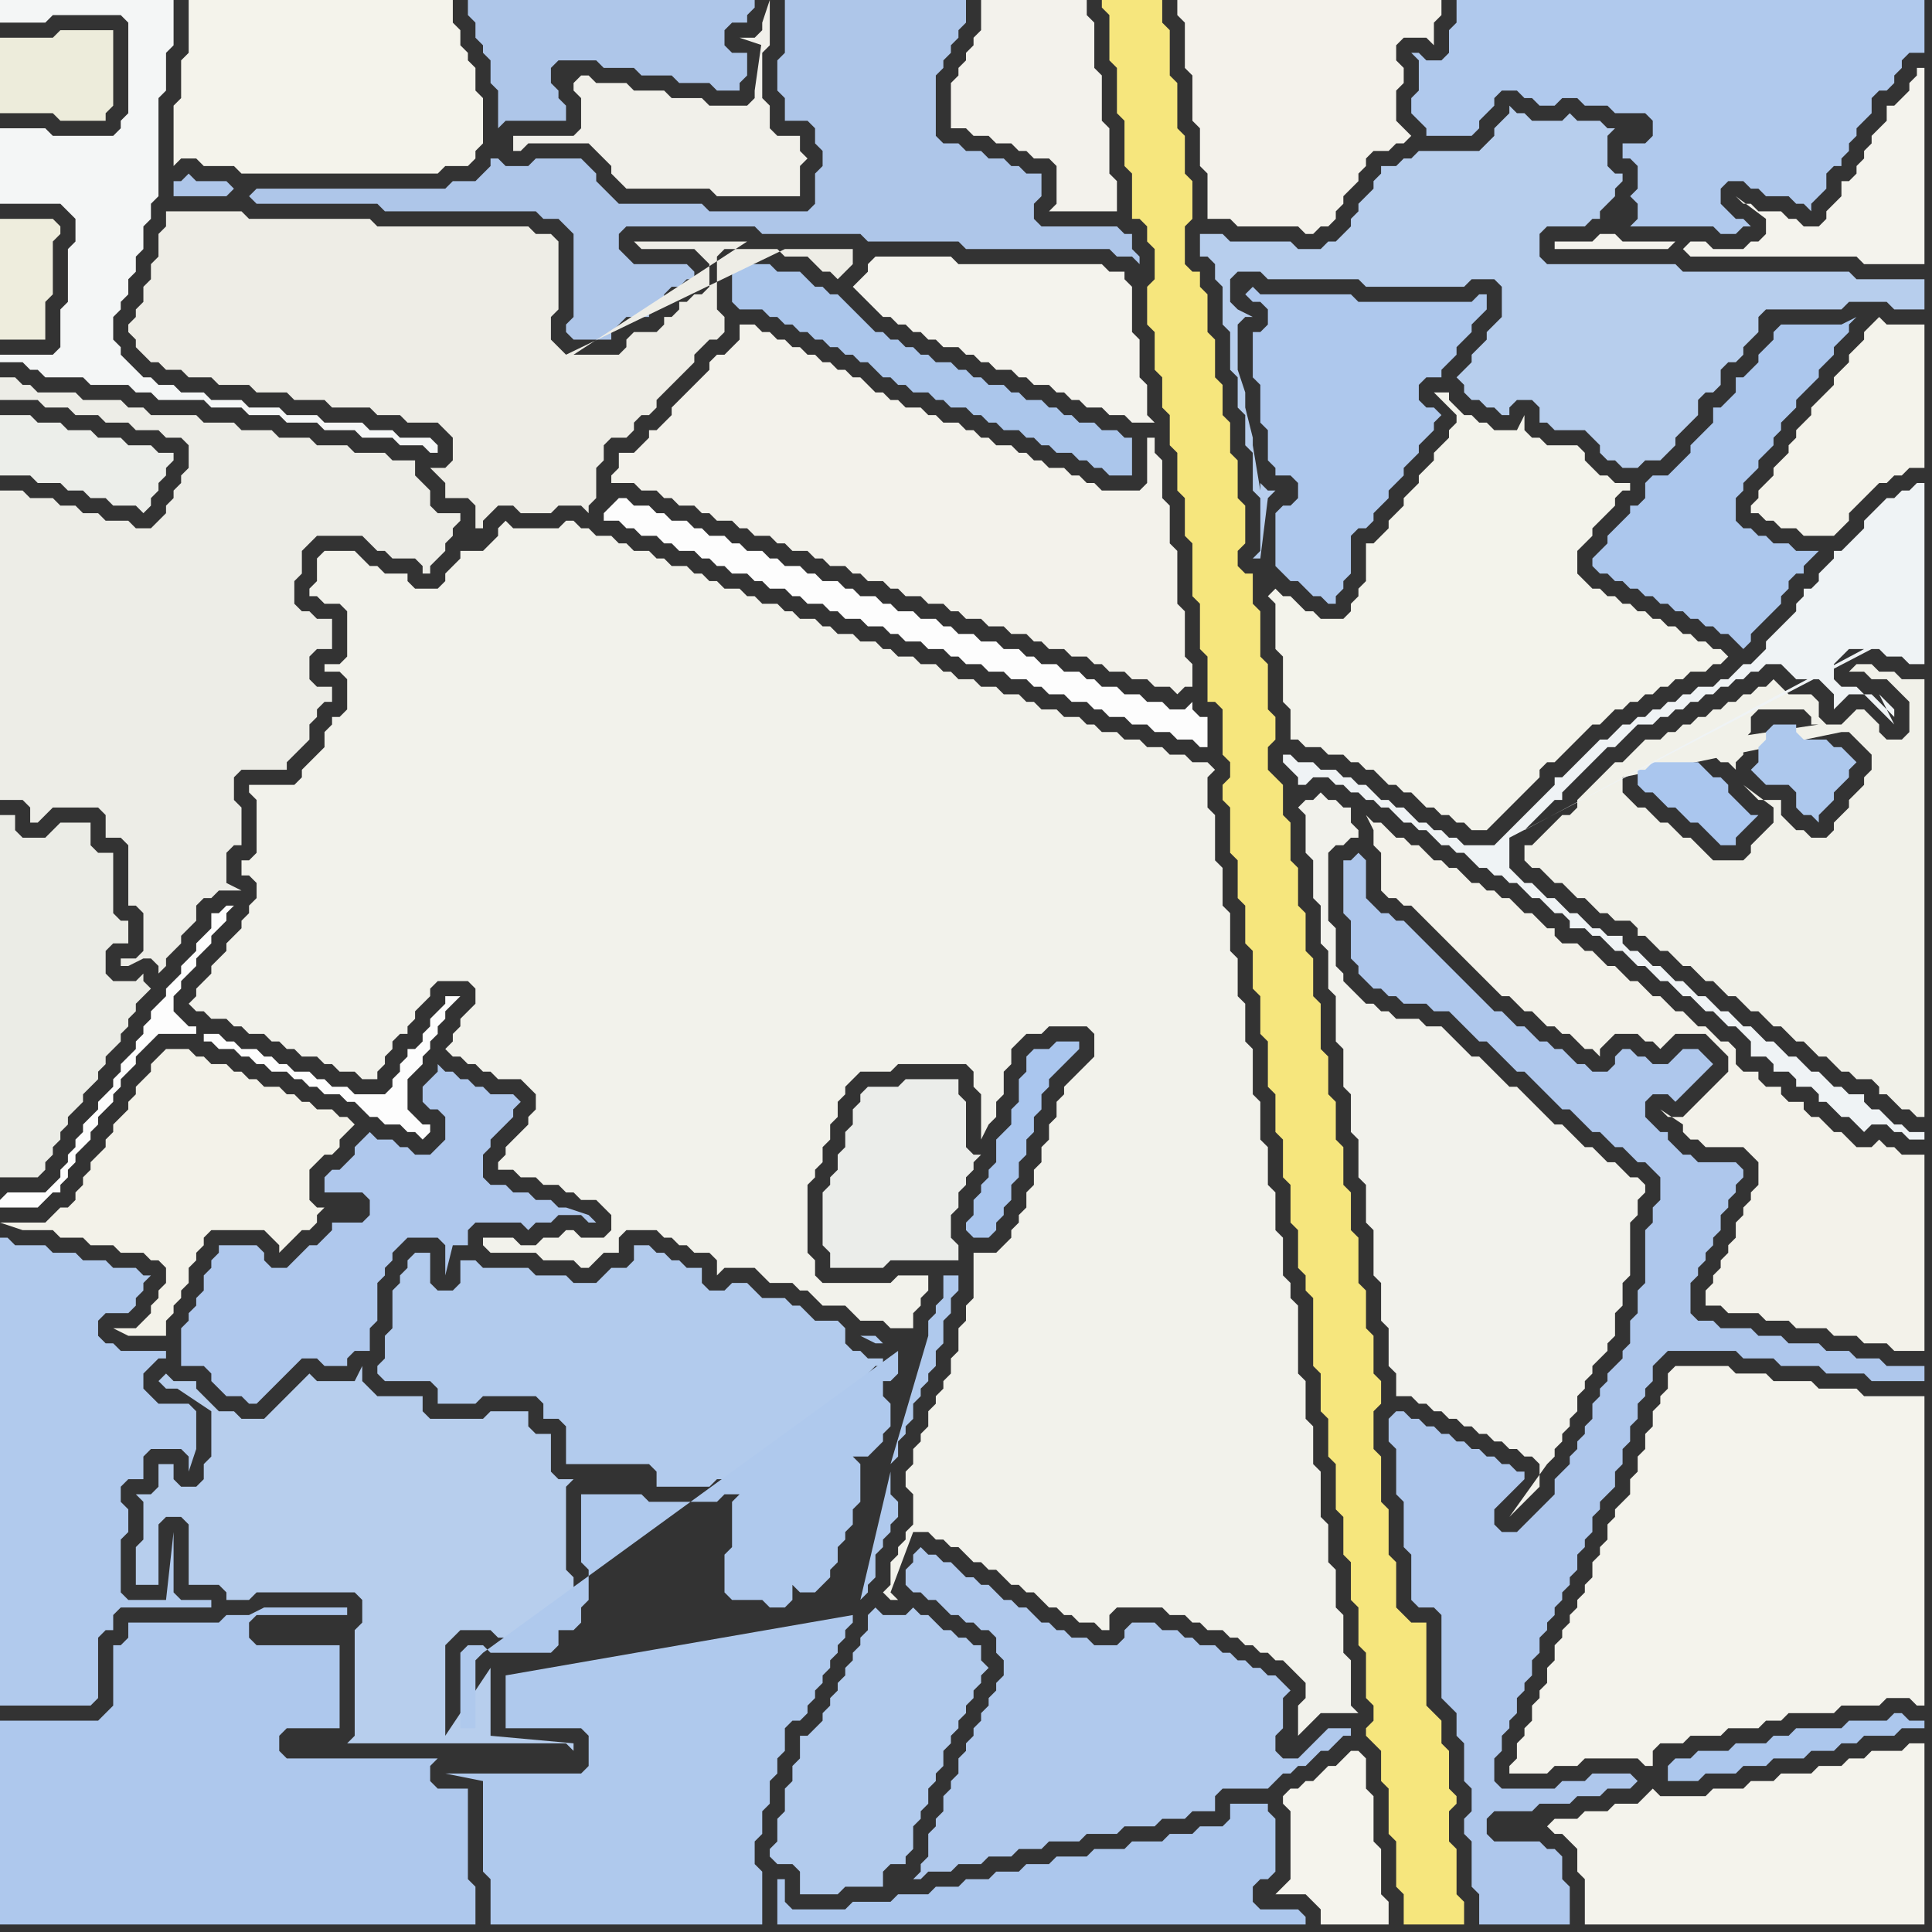 <svg width="256" height="256" xmlns="http://www.w3.org/2000/svg"><rect width="100%" height="100%" fill="#333333" stroke="none"/><script> 
var tempColor;
function hoverPath(evt){
obj = evt.target;
tempColor = obj.getAttribute("fill");
obj.setAttribute("fill","red");
//alert(tempColor);
//obj.setAttribute("stroke","red");}
function recoverPath(evt){
obj = evt.target;
obj.setAttribute("fill", tempColor);
//obj.setAttribute("stroke", tempColor);
}</script><path onmouseover="hoverPath(evt)" onmouseout="recoverPath(evt)" fill="rgb(237,237,231)" d="M  0,96l 0,10 3,0 1,1 0,2 1,0 1,-1 1,-1 6,0 1,1 0,3 2,0 1,1 0,8 1,0 1,1 0,5 -1,1 -2,0 0,1 1,0 2,-1 1,0 1,1 0,1 1,-1 0,-1 1,-1 1,-1 0,-1 1,-1 1,-1 0,-2 1,-1 1,0 1,-1 3,0 -2,-1 0,-4 1,-1 1,0 0,-5 -1,-1 0,-3 1,-1 6,0 0,-1 1,-1 1,-1 1,-1 0,-2 1,-1 0,-1 1,-1 1,0 0,-2 -2,0 -1,-1 0,-3 1,-1 2,0 0,-4 -2,0 -1,-1 -1,0 -1,-1 0,-3 1,-1 0,-3 1,-1 1,-1 6,0 1,1 1,1 1,0 1,1 3,0 1,1 0,1 1,0 0,-1 1,-1 1,-1 0,-1 1,-1 0,-1 1,-1 0,-1 -3,0 -1,-1 0,-2 -1,-1 -1,-1 0,-2 -3,0 -1,-1 -4,0 -1,-1 -4,0 -1,-1 -4,0 -1,-1 -4,0 -1,-1 -4,0 -1,-1 -6,0 -1,-1 -2,0 -1,-1 -5,0 -1,-1 -5,0 -1,-1 -1,0 -1,-1 -2,0 0,3 5,0 1,1 3,0 1,1 3,0 1,1 3,0 1,1 3,0 1,1 2,0 1,1 0,3 -1,1 0,1 -1,1 0,1 -1,1 0,1 -1,1 -1,1 -2,0 -1,-1 -3,0 -1,-1 -2,0 -1,-1 -2,0 -1,-1 -3,0 -1,-1 -3,0Z"/>
<path onmouseover="hoverPath(evt)" onmouseout="recoverPath(evt)" fill="rgb(243,242,235)" d="M  84,60l -2,0 0,2 -1,1 0,1 3,0 1,1 2,0 1,1 1,0 1,1 2,0 1,1 1,0 1,1 2,0 1,1 1,0 1,1 2,0 1,1 1,0 1,1 2,0 1,1 1,0 1,1 2,0 1,1 1,0 1,1 2,0 1,1 1,0 1,1 2,0 1,1 2,0 1,1 1,0 1,1 2,0 1,1 2,0 1,1 2,0 1,1 1,0 1,1 2,0 1,1 2,0 1,1 1,0 1,1 2,0 1,1 2,0 1,1 2,0 1,1 1,-1 1,0 0,-3 -1,-1 0,-6 -1,-1 0,-7 -1,-1 0,-5 -1,-1 0,-5 -1,-1 0,-2 -1,0 0,6 -1,1 -5,0 -1,-1 -1,0 -1,-1 -1,0 -1,-1 -2,0 -1,-1 -1,0 -1,-1 -1,0 -1,-1 -2,0 -1,-1 -1,0 -1,-1 -1,0 -1,-1 -2,0 -1,-1 -1,0 -1,-1 -2,0 -1,-1 -1,0 -1,-1 -1,0 -1,-1 -1,-1 -1,0 -1,-1 -1,0 -1,-1 -1,0 -1,-1 -1,0 -1,-1 -1,0 -1,-1 -1,0 -1,-1 -1,0 -1,-1 -2,0 0,2 -1,1 -1,1 -1,0 -1,1 0,1 -1,1 -2,2 -1,1 -1,1 0,1 -1,1 -1,1 -1,0 0,1 -2,2Z"/>
<path onmouseover="hoverPath(evt)" onmouseout="recoverPath(evt)" fill="rgb(171,198,235)" d="M  99,35l -2,0 0,5 1,1 3,0 1,1 1,0 1,1 1,0 1,1 1,0 1,1 1,0 1,1 1,0 1,1 1,0 1,1 1,0 1,1 1,1 1,0 1,1 1,0 1,1 2,0 1,1 1,0 1,1 2,0 1,1 1,0 1,1 1,0 1,1 2,0 1,1 1,0 1,1 1,0 1,1 2,0 1,1 1,0 1,1 1,0 1,1 3,0 0,-5 -1,0 -1,-1 -2,0 -1,-1 -2,0 -1,-1 -1,0 -1,-1 -1,0 -1,-1 -2,0 -1,-1 -1,0 -1,-1 -2,0 -1,-1 -1,0 -1,-1 -1,0 -1,-1 -2,0 -1,-1 -1,0 -1,-1 -1,0 -1,-1 -1,0 -1,-1 -1,0 -1,-1 -1,-1 -1,-1 -1,-1 -1,-1 -1,0 -1,-1 -1,0 -1,-1 -1,-1 -3,0 -1,-1Z"/>
<path onmouseover="hoverPath(evt)" onmouseout="recoverPath(evt)" fill="rgb(235,237,234)" d="M  115,144l 0,0 -1,1 0,1 -1,1 0,2 -1,1 0,2 -1,1 0,2 -1,1 0,1 -1,1 0,7 1,1 0,2 7,0 1,-1 9,0 0,-2 -1,-1 0,-3 1,-1 0,-2 1,-1 0,-1 1,-1 0,-1 1,-1 -1,0 -1,-1 0,-6 -1,-1 0,-2 -7,0 -1,1Z"/>
<path onmouseover="hoverPath(evt)" onmouseout="recoverPath(evt)" fill="rgb(243,242,236)" d="M  127,10l 0,0 -1,1 0,6 2,0 1,1 2,0 1,1 2,0 1,1 1,0 1,1 2,0 1,1 0,5 -1,1 9,0 0,-4 -1,-1 0,-6 -1,-1 0,-6 -1,-1 0,-6 -1,-1 0,-2 -14,0 0,4 -1,1 0,1 -1,1 0,1 -1,1Z"/>
<path onmouseover="hoverPath(evt)" onmouseout="recoverPath(evt)" fill="rgb(170,198,238)" d="M  136,140l 0,2 -1,1 0,3 -1,1 0,2 -1,1 -1,1 0,3 -1,1 0,1 -1,1 0,1 -1,1 0,2 -1,1 0,1 1,1 2,0 1,-1 0,-1 1,-1 0,-1 1,-1 0,-2 1,-1 0,-2 1,-1 0,-2 1,-1 0,-2 1,-1 0,-2 1,-1 0,-1 1,-1 1,-1 1,-1 1,-1 0,-1 -3,0 -1,1 -2,0 -1,1Z"/>
<path onmouseover="hoverPath(evt)" onmouseout="recoverPath(evt)" fill="rgb(176,201,237)" d="M  149,216l 0,1 -1,1 -3,0 -1,-1 -2,0 -1,-1 -1,0 -1,-1 -1,0 -1,-1 -1,-1 -1,0 -1,-1 -1,0 -1,-1 -1,-1 -1,0 -1,-1 -1,0 -1,-1 -1,-1 -1,0 -1,-1 -1,0 -1,-1 -1,1 0,1 -1,1 0,2 1,1 1,0 1,1 1,0 1,1 1,1 1,0 1,1 1,0 1,1 1,0 1,1 0,2 1,1 0,2 -1,1 0,1 -1,1 0,1 -1,1 0,1 -1,1 0,1 -1,1 0,1 -1,1 0,2 -1,1 0,1 -1,1 0,2 -1,1 0,1 -1,1 0,3 -1,1 0,1 -1,1 1,0 1,-1 3,0 1,-1 3,0 1,-1 3,0 1,-1 3,0 1,-1 4,0 1,-1 4,0 1,-1 4,0 1,-1 3,0 1,-1 3,0 0,-2 1,-1 6,0 1,-1 1,-1 1,0 1,-1 1,0 1,-1 1,-1 1,0 1,-1 1,-1 1,0 0,-1 -3,0 -1,1 -2,2 -1,1 -2,0 -1,-1 0,-2 1,-1 0,-4 1,-1 -1,-1 -1,-1 -1,0 -1,-1 -1,0 -1,-1 -1,0 -1,-1 -1,0 -1,-1 -2,0 -1,-1 -1,0 -1,-1 -2,0 -1,-1 -3,0 -1,1Z"/>
<path onmouseover="hoverPath(evt)" onmouseout="recoverPath(evt)" fill="rgb(183,206,237)" d="M  160,31l -1,0 0,3 1,0 1,1 0,2 1,1 0,5 1,1 0,5 1,1 0,4 1,1 0,4 1,1 0,5 1,1 0,7 -1,1 1,0 1,-8 1,-1 -1,0 -1,-1 0,1 -1,-6 0,-1 -1,-4 0,-2 -1,-3 0,-6 1,-1 1,0 -2,-1 0,0 -1,-1 0,-3 1,-1 3,0 1,1 12,0 1,1 13,0 1,-1 3,0 1,1 0,4 -1,1 -1,1 0,1 -1,1 -1,1 0,1 -1,1 -1,1 1,1 0,1 1,1 1,0 1,1 1,0 1,1 1,0 0,-1 1,-1 2,0 1,1 0,2 1,0 1,1 4,0 1,1 1,1 0,1 1,1 1,0 1,1 2,0 1,-1 2,0 1,-1 1,-1 0,-1 1,-1 1,-1 1,-1 0,-2 1,-1 1,0 1,-1 0,-2 1,-1 1,0 1,-1 0,-1 1,-1 1,-1 0,-2 1,-1 10,0 1,-1 5,0 1,1 4,0 0,-4 -9,0 -1,-1 -22,0 -1,-1 -17,0 -1,-1 0,-3 1,-1 5,0 1,-1 1,0 0,-1 1,-1 1,-1 0,-1 1,-1 0,-1 -1,0 -1,-1 0,-4 1,-1 -1,0 -1,-1 -3,0 -1,-1 -1,1 -4,0 -1,-1 -1,0 -1,-1 0,1 -1,1 -1,1 0,1 -2,2 -8,0 -1,1 -1,0 -1,1 -2,0 0,1 -1,1 0,1 -2,2 0,1 -1,1 0,1 -1,1 -1,1 -1,0 -1,1 -3,0 -1,-1 -8,0 -1,-1Z"/>
<path onmouseover="hoverPath(evt)" onmouseout="recoverPath(evt)" fill="rgb(244,243,236)" d="M  216,196l 0,2 -1,1 -1,1 0,1 -1,1 0,2 -1,1 0,1 -1,1 0,2 -1,1 0,1 -1,1 0,1 -1,1 0,1 -1,1 0,1 -1,1 0,2 -1,1 0,2 -1,1 0,1 -1,1 0,2 -1,1 0,1 -1,1 0,2 -1,1 0,1 5,0 1,-1 3,0 1,-1 7,0 1,1 1,0 0,-2 1,-1 3,0 1,-1 4,0 1,-1 4,0 1,-1 2,0 1,-1 6,0 1,-1 5,0 1,-1 3,0 1,1 1,0 0,-41 -8,0 -1,-1 -5,0 -1,-1 -5,0 -1,-1 -4,0 -1,-1 -7,0 -1,1 0,2 -1,1 0,1 -1,1 0,2 -1,1 0,2 -1,1 0,2 -1,1Z"/>
<path onmouseover="hoverPath(evt)" onmouseout="recoverPath(evt)" fill="rgb(243,242,234)" d="M  223,148l -2,0 -1,-1 3,2 0,1 1,1 1,0 1,1 5,0 1,1 1,1 0,3 -1,1 0,1 -1,1 0,1 -1,1 0,2 -1,1 0,1 -1,1 0,1 -1,1 0,1 -1,1 0,2 2,0 1,1 4,0 1,1 3,0 1,1 4,0 1,1 3,0 1,1 3,0 1,1 4,0 0,-26 -3,0 -1,-1 -1,0 -1,-1 -1,1 -2,0 -1,-1 -1,-1 -1,0 -1,-1 -1,-1 -1,0 -1,-1 0,-1 -2,0 -1,-1 0,-1 -2,0 -1,-1 0,-1 -2,0 -1,-1 0,-2 -1,-1 -1,0 -1,-1 -1,-1 -1,0 -1,-1 -1,-1 -1,0 -1,-1 -1,-1 -1,0 -1,-1 -1,-1 -1,0 -1,-1 -1,-1 -1,0 -1,-1 -1,-1 -1,0 -1,-1 -2,0 -1,-1 0,-1 -1,0 -1,-1 -1,-1 -1,0 -1,-1 -1,-1 -1,0 -1,-1 -1,0 -1,-1 -1,0 -1,-1 -1,-1 -1,0 -1,-1 -1,0 -1,-1 -1,-1 -1,0 -1,-1 -1,0 -1,-1 -1,-1 -1,0 -1,-1 1,2 0,2 1,1 0,5 1,1 1,0 1,1 1,0 1,1 1,1 1,1 1,1 1,1 1,1 1,1 1,1 1,1 1,1 1,1 1,1 1,0 1,1 1,1 1,0 1,1 1,1 1,0 1,1 1,0 1,1 1,1 1,0 1,1 0,-1 1,-1 0,0 1,-1 3,0 1,1 1,0 1,1 2,-2 4,0 1,1 1,1 1,1 0,2 -1,1 -2,2 -1,1 -2,2Z"/>
<path onmouseover="hoverPath(evt)" onmouseout="recoverPath(evt)" fill="rgb(172,199,237)" d="M  235,44l 0,1 -1,1 -1,1 0,1 -1,1 -1,1 -1,0 0,2 -1,1 -1,1 -1,0 0,2 -1,1 -1,1 -1,1 0,1 -1,1 -1,1 -1,1 -2,0 -1,1 0,2 -1,1 -1,0 0,1 -1,1 -1,1 -1,1 0,1 -1,1 -1,1 0,1 1,1 1,0 1,1 1,0 1,1 1,0 1,1 1,0 1,1 1,0 1,1 1,0 1,1 1,0 1,1 1,0 1,1 1,0 1,1 1,1 1,-1 0,-1 1,-1 1,-1 1,-1 1,-1 0,-1 1,-1 0,-1 1,-1 1,0 0,-1 2,-2 -3,0 -1,-1 -2,0 -1,-1 -1,0 -1,-1 -1,0 -1,-1 0,-3 1,-1 0,-1 2,-2 0,-1 2,-2 0,-1 1,-1 0,-1 1,-1 1,-1 0,-1 1,-1 1,-1 1,-1 0,-1 1,-1 1,-1 0,-1 1,-1 1,-1 0,-1 1,-1 -2,1 -8,0 -1,1Z"/>
<path onmouseover="hoverPath(evt)" onmouseout="recoverPath(evt)" fill="rgb(174,200,237)" d="M  0,233l 0,22 63,0 0,-5 -1,-1 0,-12 -4,0 -1,-1 0,-2 1,-1 -20,0 -1,-1 0,-2 1,-1 7,0 0,-11 -11,0 -1,-1 0,-2 1,-1 12,0 0,-1 -11,0 -2,1 -3,0 -1,1 -12,0 0,2 -1,1 -1,0 0,8 -1,1 -1,1 -13,0Z"/>
<path onmouseover="hoverPath(evt)" onmouseout="recoverPath(evt)" fill="rgb(235,236,230)" d="M  3,111l -1,-1 0,-2 -2,0 0,48 5,0 1,-1 0,-1 1,-1 0,-1 1,-1 0,-1 1,-1 0,-1 1,-1 1,-1 0,-1 1,-1 1,-1 0,-1 1,-1 0,-1 1,-1 1,-1 0,-1 1,-1 0,-1 1,-1 0,-1 1,-1 1,-1 -1,-1 0,-1 -1,1 -3,0 -1,-1 0,-3 1,-1 2,0 0,-3 -1,0 -1,-1 0,-8 -2,0 -1,-1 0,-3 -4,0 -1,1 0,0 -1,1Z"/>
<path onmouseover="hoverPath(evt)" onmouseout="recoverPath(evt)" fill="rgb(244,243,235)" d="M  27,0l -2,0 0,7 -1,1 0,5 -1,1 0,8 1,-1 2,0 1,1 4,0 1,1 26,0 1,-1 3,0 1,-1 0,-1 1,-1 0,-6 -1,-1 0,-3 -1,-1 0,-1 -1,-1 0,-2 -1,-1 0,-3Z"/>
<path onmouseover="hoverPath(evt)" onmouseout="recoverPath(evt)" fill="rgb(242,242,235)" d="M  117,175l 0,0 1,1 3,0 0,-2 1,-1 0,-1 1,-1 0,-2 -4,0 -1,1 -9,0 -1,-1 0,-2 -1,-1 0,-9 1,-1 0,-1 1,-1 0,-2 1,-1 0,-2 1,-1 0,-2 1,-1 0,-1 1,-1 1,-1 4,0 1,-1 9,0 1,1 0,2 1,1 0,6 1,-2 1,-1 0,-2 1,-1 0,-3 1,-1 0,-2 1,-1 1,-1 2,0 1,-1 5,0 1,1 0,3 -2,2 -1,1 -1,1 0,1 -1,1 0,2 -1,1 0,2 -1,1 0,2 -1,1 0,2 -1,1 0,2 -1,1 0,1 -1,1 0,1 -1,1 -1,1 -3,0 0,6 -1,1 0,2 -1,1 0,3 -1,1 0,2 -1,1 0,1 -1,1 0,1 -1,1 0,2 -1,1 0,1 -1,1 0,2 -1,1 0,2 1,1 0,4 -1,1 0,1 -1,1 0,1 -1,1 0,3 -1,1 1,1 1,0 -1,-1 3,-8 2,0 1,1 1,0 1,1 1,0 1,1 1,1 1,0 1,1 1,0 1,1 1,1 1,0 1,1 1,0 1,1 1,1 1,0 1,1 1,0 1,1 2,0 1,1 1,0 0,-2 1,-1 6,0 1,1 2,0 1,1 1,0 1,1 2,0 1,1 1,0 1,1 1,0 1,1 1,0 1,1 1,0 1,1 1,1 1,1 0,2 -1,1 0,4 -1,1 3,-3 1,-1 5,0 -1,-1 0,-6 -1,-1 0,-5 -1,-1 0,-5 -1,-1 0,-5 -1,-1 0,-6 -1,-1 0,-5 -1,-1 0,-5 -1,-1 0,-9 -1,-1 0,-2 -1,-1 0,-5 -1,-1 0,-5 -1,-1 0,-5 -1,-1 0,-5 -1,-1 0,-6 -1,-1 0,-5 -1,-1 0,-5 -1,-1 0,-5 -1,-1 0,-5 -1,-1 0,-6 -1,-1 0,-4 1,-1 -1,-1 -2,0 -1,-1 -2,0 -1,-1 -2,0 -1,-1 -2,0 -1,-1 -2,0 -1,-1 -1,0 -1,-1 -2,0 -1,-1 -2,0 -1,-1 -1,0 -1,-1 -2,0 -1,-1 -2,0 -1,-1 -2,0 -1,-1 -1,0 -1,-1 -2,0 -1,-1 -2,0 -1,-1 -1,0 -1,-1 -2,0 -1,-1 -2,0 -1,-1 -1,0 -1,-1 -2,0 -1,-1 -1,0 -1,-1 -2,0 -1,-1 -1,0 -1,-1 -2,0 -1,-1 -1,0 -1,-1 -1,0 -1,-1 -2,0 -1,-1 -1,0 -1,-1 -2,0 -1,-1 -1,0 -1,-1 -2,0 -1,-1 -1,0 -1,-1 -1,0 -1,1 -6,0 -1,-1 -1,1 0,1 -2,2 -3,0 0,1 -1,1 -1,1 0,1 -1,1 -3,0 -1,-1 0,-1 -3,0 -1,-1 -1,0 -2,-2 -4,0 -1,1 0,3 -1,1 0,1 1,0 1,1 2,0 1,1 0,6 -1,1 -2,0 0,1 2,0 1,1 0,4 -1,1 -1,0 0,1 -1,1 0,2 -1,1 -1,1 -1,1 0,1 -1,1 -6,0 0,1 1,1 0,7 -1,1 -1,0 0,2 1,0 1,1 0,2 -1,1 0,1 -1,1 0,1 -1,1 -1,1 0,1 -1,1 -1,1 0,1 -1,1 -1,1 0,1 -1,1 1,1 1,0 1,1 2,0 1,1 1,0 1,1 2,0 1,1 1,0 1,1 1,0 1,1 2,0 1,1 1,0 1,1 2,0 1,1 2,0 0,-1 1,-1 0,-1 1,-1 0,-1 1,-1 1,0 0,-1 1,-1 0,-1 1,-1 1,-1 0,-1 1,-1 4,0 1,1 0,2 -1,1 -1,1 0,1 -1,1 0,1 -1,1 1,1 1,0 1,1 1,0 1,1 1,0 1,1 3,0 1,1 1,1 0,2 -1,1 0,1 -1,1 -1,1 -1,1 0,1 -1,1 0,1 2,0 1,1 2,0 1,1 2,0 1,1 1,0 1,1 2,0 1,1 1,1 0,2 -1,1 -3,0 -1,-1 -1,0 -1,1 -2,0 -1,1 -2,0 -1,-1 -4,0 0,1 1,1 6,0 1,1 4,0 1,1 1,0 1,-1 0,0 1,-1 2,0 0,-2 1,-1 4,0 1,1 1,0 1,1 1,0 1,1 2,0 1,1 0,2 1,-1 4,0 1,1 1,1 3,0 1,1 1,0 1,1 1,1 3,0 1,1 1,1Z"/>
<path onmouseover="hoverPath(evt)" onmouseout="recoverPath(evt)" fill="rgb(246,230,125)" d="M  148,0l -2,0 0,1 1,1 0,6 1,1 0,6 1,1 0,6 1,1 0,6 1,0 1,1 0,2 1,1 0,4 -1,1 0,5 1,1 0,5 1,1 0,4 1,1 0,4 1,1 0,5 1,1 0,5 1,1 0,7 1,1 0,6 1,1 0,6 1,0 1,1 0,6 1,1 0,2 -1,1 0,2 1,1 0,6 1,1 0,5 1,1 0,5 1,1 0,5 1,1 0,5 1,1 0,6 1,1 0,5 1,1 0,5 1,1 0,5 1,1 0,5 1,1 0,2 1,1 0,9 1,1 0,5 1,1 0,5 1,1 0,6 1,1 0,5 1,1 0,5 1,1 0,5 1,1 0,6 1,1 0,2 -1,1 0,1 1,1 1,1 0,4 1,1 0,6 1,1 0,6 1,1 0,4 8,0 0,-3 -1,-1 0,-6 -1,-1 0,-4 1,-1 0,-1 -1,-1 0,-5 -1,-1 0,-3 -1,-1 -1,-1 0,-11 -2,0 -1,-1 -1,-1 0,-6 -1,-1 0,-6 -1,-1 0,-6 -1,-1 0,-5 1,-1 0,-3 -1,-1 0,-5 -1,-1 0,-5 -1,-1 0,-6 -1,-1 0,-5 -1,-1 0,-5 -1,-1 0,-5 -1,-1 0,-5 -1,-1 0,-6 -1,-1 0,-5 -1,-1 0,-5 -1,-1 0,-5 -1,-1 0,-5 -1,-1 0,-4 -1,-1 -1,-1 0,-3 1,-1 0,-3 -1,-1 0,-6 -1,-1 0,-6 -1,-1 0,-4 -1,0 -1,-1 0,-2 1,-1 0,-5 -1,-1 0,-5 -1,-1 0,-4 -1,-1 0,-4 -1,-1 0,-5 -1,-1 0,-5 -1,-1 0,-2 -1,0 -1,-1 0,-5 1,-1 0,-5 -1,-1 0,-5 -1,-1 0,-6 -1,-1 0,-6 -1,-1 0,-3Z"/>
<path onmouseover="hoverPath(evt)" onmouseout="recoverPath(evt)" fill="rgb(245,244,237)" d="M  172,237l -1,0 -1,1 0,1 1,1 0,9 -1,1 -1,1 4,0 1,1 1,1 0,2 9,0 0,-3 -1,-1 0,-6 -1,-1 0,-6 -1,-1 0,-4 -1,-1 -1,0 -1,1 0,0 -1,1 -1,0 -1,1 -1,1 -1,0 -1,1Z"/>
<path onmouseover="hoverPath(evt)" onmouseout="recoverPath(evt)" fill="rgb(241,241,233)" d="M  211,104l 0,0 -1,1 -1,1 0,1 -1,1 -1,0 -1,1 -1,1 -2,2 -1,0 0,2 1,1 1,0 1,1 1,1 1,0 1,1 1,1 1,0 1,1 1,1 1,0 1,1 2,0 1,1 0,1 1,0 1,1 1,1 1,0 1,1 1,1 1,0 1,1 1,1 1,0 1,1 1,1 1,0 2,2 1,0 1,1 1,1 1,0 1,1 1,1 1,0 1,1 1,1 1,0 1,1 1,1 1,0 1,1 2,0 1,1 0,1 1,0 1,1 1,1 1,0 1,1 1,0 0,-58 -3,0 -1,-1 -2,0 -1,-1 -2,0 -1,1 2,0 1,1 2,0 1,1 1,1 1,1 0,4 -1,1 -2,0 -1,-1 0,-1 -1,-1 -1,-1 -1,0 -1,1 0,0 -1,1 -2,0 -1,-1 0,-2 -1,-1 -3,0 -1,-1 -1,-1 -1,1 -1,0 -1,1 -1,0 -1,1 -1,0 -1,1 -1,0 -1,1 -1,0 -1,1 -1,0 -1,1 -1,0 -1,1 -2,0 -2,2 -1,1 -1,0 -1,1 -2,2 10,-5 5,0 1,1 1,1 1,0 1,1 0,-1 1,-1 0,-2 1,-1 0,-2 1,-1 6,0 1,1 0,1 1,0 -20,3 -10,5 33,-7 1,0 1,1 1,1 1,1 0,2 -1,1 0,1 -1,1 -1,1 0,1 -1,1 -1,1 0,1 -1,1 -2,0 -1,-1 -1,0 -1,-1 -1,-1 0,-2 -3,0 -1,-1 -1,-1 4,3 0,2 -1,1 -2,2 0,1 -1,1 -4,0 -1,-1 -1,-1 -1,-1 -1,0 -1,-1 -1,-1 -1,0 -1,-1 -1,-1 -1,0 -2,-2 0,-2 29,-6 -33,7Z"/>
<path onmouseover="hoverPath(evt)" onmouseout="recoverPath(evt)" fill="rgb(244,243,237)" d="M  223,33l 0,0 1,1 22,0 1,1 8,0 0,-26 -1,0 0,1 -1,1 0,1 -1,1 -1,1 -1,0 0,2 -2,2 0,1 -1,1 0,1 -1,1 0,1 -1,1 -1,0 0,2 -1,1 -1,1 0,1 -1,1 -2,0 -1,-1 -1,0 -1,-1 -3,0 -1,-1 -1,0 -1,-1 4,3 0,2 -1,1 -1,0 -1,1 -4,0 -1,-1 -2,0 -1,1 -1,-1 -7,0 -1,-1 -2,0 -1,1 -5,0 0,1 15,0 1,-1 1,1Z"/>
<path onmouseover="hoverPath(evt)" onmouseout="recoverPath(evt)" fill="rgb(173,200,237)" d="M  234,97l 0,1 -1,1 0,2 -1,1 1,1 1,1 3,0 1,1 0,2 1,1 1,0 1,1 0,-1 1,-1 0,0 1,-1 0,-1 1,-1 1,-1 0,-1 1,-1 -1,-1 0,0 -1,-1 -1,0 -1,-1 -3,0 -1,-1 0,-1 -3,0 -1,1Z"/>
<path onmouseover="hoverPath(evt)" onmouseout="recoverPath(evt)" fill="rgb(243,242,233)" d="M  7,161l -1,1 -6,0 3,1 4,0 1,1 3,0 1,1 3,0 1,1 3,0 1,1 1,0 1,1 0,2 -1,1 0,1 -1,1 0,1 -1,1 -1,1 -3,0 2,1 5,0 0,-2 1,-1 0,-1 1,-1 0,-1 1,-1 0,-2 1,-1 0,-1 1,-1 0,-1 1,-1 7,0 1,1 1,1 0,1 1,-1 1,-1 1,-1 1,0 1,-1 0,-1 1,-1 -1,0 -1,-1 0,-4 2,-2 1,0 1,-1 0,-1 1,-1 1,-1 -1,-1 -1,0 -1,-1 -2,0 -1,-1 -1,0 -1,-1 -1,0 -1,-1 -2,0 -1,-1 -1,0 -1,-1 -1,0 -1,-1 -2,0 -1,-1 -1,0 -1,-1 -3,0 -1,1 0,0 -1,1 0,1 -1,1 -1,1 0,1 -1,1 0,1 -1,1 -1,1 0,1 -1,1 0,1 -1,1 -1,1 0,1 -1,1 0,1 -1,1 0,1 -1,1 -1,0 -1,1Z"/>
<path onmouseover="hoverPath(evt)" onmouseout="recoverPath(evt)" fill="rgb(177,202,237)" d="M  22,186l -1,0 -1,-1 -1,-1 0,-2 1,-1 1,-1 1,0 0,-1 -6,0 -1,-1 -1,0 -1,-1 0,-2 1,-1 3,0 1,-1 0,-1 1,-1 0,-1 1,-1 -1,0 -1,-1 -3,0 -1,-1 -3,0 -1,-1 -3,0 -1,-1 -4,0 -1,-1 -1,0 0,62 12,0 1,-1 0,-8 1,-1 1,0 0,-2 1,-1 12,0 0,-1 -4,0 -1,-1 0,-8 -1,9 -5,0 -1,-1 0,-7 1,-1 0,-3 -1,-1 0,-2 1,-1 2,0 0,-3 1,-1 4,0 1,1 0,2 1,-3 0,-5 -1,-1Z"/>
<path onmouseover="hoverPath(evt)" onmouseout="recoverPath(evt)" fill="rgb(174,198,233)" d="M  33,26l 0,0 1,1 16,0 1,1 20,0 1,1 2,0 1,1 1,1 0,11 -1,1 0,1 1,1 5,0 0,-1 1,-1 1,-1 3,0 0,-1 1,-1 1,0 0,-1 1,-1 1,0 1,-1 1,0 0,-1 -1,-1 -7,0 -1,-1 -1,-1 0,-2 1,-1 17,0 1,1 13,0 1,1 12,0 1,1 19,0 1,1 2,0 1,1 0,-1 -1,-1 0,-2 -1,0 -1,-1 -10,0 -1,-1 0,-2 1,-1 0,-3 -2,0 -1,-1 -1,0 -1,-1 -2,0 -1,-1 -2,0 -1,-1 -2,0 -1,-1 0,-8 1,-1 0,-1 1,-1 0,-1 1,-1 0,-1 1,-1 0,-3 -24,0 0,7 -1,1 0,4 1,1 0,3 3,0 1,1 0,2 1,1 0,2 -1,1 0,4 -1,1 -13,0 -1,-1 -11,0 -1,-1 -1,-1 -1,-1 0,-1 -1,-1 -1,-1 -6,0 -1,1 -3,0 -1,-1 -1,0 0,1 -1,1 -1,1 -3,0 -1,1 -25,0 -1,1 33,-6 0,-3 1,-1 8,0 0,-2 -1,-1 0,-1 -1,-1 0,-2 1,-1 5,0 1,1 4,0 1,1 4,0 1,1 4,0 1,1 3,0 0,-1 1,-1 0,-3 -2,0 -1,-1 0,-2 1,-1 2,0 0,-1 1,-1 0,-1 -38,0 0,2 1,1 0,2 1,1 0,1 1,1 0,3 1,1 0,8 -33,6 -2,-1 -1,-1 -4,0 -1,-1 -1,1 -1,0 0,2 7,0 1,-1 2,1Z"/>
<path onmouseover="hoverPath(evt)" onmouseout="recoverPath(evt)" fill="rgb(175,200,237)" d="M  40,166l -2,2 -2,0 -1,-1 0,-1 -1,-1 -5,0 0,1 -1,1 0,1 -1,1 0,2 -1,1 0,1 -1,1 0,1 -1,1 0,5 3,0 1,1 0,1 1,1 1,1 2,0 1,1 1,0 1,-1 0,0 1,-1 1,-1 1,-1 1,-1 1,-1 2,0 1,1 3,0 0,-1 1,-1 2,0 0,-3 1,-1 0,-5 1,-1 0,-1 1,-1 0,-1 1,-1 1,-1 4,0 1,1 0,4 1,-4 2,0 0,-2 1,-1 6,0 1,1 1,-1 2,0 1,-1 3,0 1,1 1,0 -1,-1 0,0 -3,-1 -1,0 -1,-1 -2,0 -1,-1 -2,0 -1,-1 -2,0 -1,-1 0,-3 1,-1 0,-1 1,-1 1,-1 1,-1 0,-1 1,-1 -1,-1 -3,0 -1,-1 -1,0 -1,-1 -1,0 -1,-1 -1,0 -1,-1 0,1 -1,1 0,0 -1,1 0,2 1,1 1,0 1,1 0,3 -1,1 -1,1 -2,0 -1,-1 -1,0 -1,-1 -2,0 -1,-1 -1,1 0,0 -1,1 0,1 -1,1 -1,1 -1,0 -1,1 0,2 5,0 1,1 0,2 -1,1 -4,0 0,1 -1,1 -1,1 -1,0 -1,1Z"/>
<path onmouseover="hoverPath(evt)" onmouseout="recoverPath(evt)" fill="rgb(238,237,230)" d="M  75,47l 0,0 -1,-1 -1,-1 0,-3 1,-1 0,-9 -1,-1 -2,0 -1,-1 -20,0 -1,-1 -16,0 -1,-1 -10,0 0,2 -1,1 0,3 -1,1 0,2 -1,1 0,2 -1,1 0,1 -1,1 0,1 1,1 0,1 1,1 1,1 1,0 1,1 2,0 1,1 3,0 1,1 4,0 1,1 4,0 1,1 4,0 1,1 5,0 1,1 3,0 1,1 4,0 1,1 1,1 0,3 -1,1 -2,0 1,1 0,0 1,1 0,2 3,0 1,1 0,3 1,0 0,-1 1,-1 1,-1 2,0 1,1 4,0 1,-1 3,0 1,1 0,-1 1,-1 0,-4 1,-1 0,-2 1,-1 2,0 1,-1 0,-1 1,-1 1,0 1,-1 0,-1 1,-1 1,-1 3,-3 0,-1 1,-1 1,-1 1,0 1,-1 0,-2 -1,-1 0,-7 1,-1 7,0 1,1 3,0 1,1 1,1 1,0 1,1 1,-1 1,-1 0,-2 -9,0 -29,14 24,-15 -15,0 1,1 7,0 1,1 1,1 0,3 -1,1 -1,0 -1,1 -1,0 0,1 -1,1 -1,0 0,1 -1,1 -3,0 -1,1 0,1 -1,1 -6,0 23,-15 -24,15 -12,24 12,-24Z"/>
<path onmouseover="hoverPath(evt)" onmouseout="recoverPath(evt)" fill="rgb(172,199,237)" d="M  105,253l 0,0 -1,-1 0,-3 -1,0 0,6 70,0 0,-1 -1,-1 -5,0 -1,-1 0,-2 1,-1 1,0 1,-1 0,-7 -1,-1 0,-1 -5,0 0,2 -1,1 -3,0 -1,1 -3,0 -1,1 -4,0 -1,1 -4,0 -1,1 -4,0 -1,1 -3,0 -1,1 -3,0 -1,1 -3,0 -1,1 -3,0 -1,1 -4,0 -1,1 -5,0 -1,1Z"/>
<path onmouseover="hoverPath(evt)" onmouseout="recoverPath(evt)" fill="rgb(174,199,236)" d="M  202,202l 0,0 -1,1 -2,0 -1,-1 0,-2 1,-1 2,-2 1,-1 0,-1 -1,0 -1,-1 -1,0 -1,-1 -1,0 -1,-1 -1,0 -1,-1 -1,0 -1,-1 -1,0 -1,-1 -1,0 -1,-1 -1,0 -1,-1 -1,0 -1,1 0,3 1,1 0,6 1,1 0,6 1,1 0,6 1,1 2,0 1,1 0,11 1,1 1,1 0,3 1,1 0,5 1,1 0,3 -1,1 0,2 1,1 0,6 1,1 0,4 12,0 0,-5 -1,-1 0,-3 -1,-1 -1,0 -1,-1 -6,0 -1,-1 0,-2 1,-1 5,0 1,-1 4,0 1,-1 3,0 1,-1 3,0 1,-1 -1,-1 -5,0 -1,1 -3,0 -1,1 -7,0 -1,-1 0,-3 1,-1 0,-2 1,-1 0,-1 1,-1 0,-2 1,-1 0,-1 1,-1 0,-2 1,-1 0,-2 1,-1 0,-1 1,-1 0,-1 1,-1 0,-1 1,-1 0,-1 1,-1 0,-2 1,-1 0,-1 1,-1 0,-2 1,-1 0,-1 1,-1 1,-1 0,-2 1,-1 0,-2 1,-1 0,-2 1,-1 0,-2 1,-1 0,-1 1,-1 0,-2 1,-1 1,-1 9,0 1,1 4,0 1,1 5,0 1,1 5,0 1,1 7,0 0,-2 -5,0 -1,-1 -3,0 -1,-1 -3,0 -1,-1 -4,0 -1,-1 -3,0 -1,-1 -4,0 -1,-1 -2,0 -1,-1 0,-4 1,-1 0,-1 1,-1 0,-1 1,-1 0,-1 1,-1 0,-2 1,-1 0,-1 1,-1 0,-1 1,-1 0,-1 -1,-1 -5,0 -1,-1 -1,0 -1,-1 -1,-1 0,-1 -1,0 -1,-1 -1,-1 0,-2 1,-1 2,0 1,1 1,-1 0,0 1,-1 1,-1 1,-1 1,-1 -1,-1 0,0 -1,-1 -2,0 -1,1 0,0 -1,1 -2,0 -1,-1 -1,0 -1,-1 -1,0 -1,1 0,1 -1,1 -2,0 -1,-1 -1,0 -1,-1 -1,-1 -1,0 -1,-1 -1,0 -1,-1 -1,-1 -1,0 -1,-1 -1,-1 -1,0 -1,-1 -1,-1 -1,-1 -1,-1 -1,-1 -2,-2 -1,-1 -1,-1 -1,-1 -2,-2 -1,0 -1,-1 -1,0 -1,-1 -1,-1 0,-5 -1,-1 -1,1 -1,0 0,7 1,1 0,5 1,1 0,1 1,1 1,1 1,0 1,1 1,0 1,1 3,0 1,1 2,0 1,1 1,1 1,1 1,1 1,0 1,1 1,1 1,1 1,1 1,0 1,1 1,1 1,1 1,1 1,1 1,0 1,1 1,1 1,1 1,0 1,1 1,1 1,0 1,1 1,1 1,0 1,1 1,1 0,3 -1,1 0,2 -1,1 0,7 -1,1 0,3 -1,1 0,3 -1,1 0,1 -1,1 -1,1 0,1 -1,1 0,1 -1,1 0,2 -1,1 0,1 -1,1 0,1 -1,1 0,1 -1,1 -1,1 0,2 -4,4Z"/>
<path onmouseover="hoverPath(evt)" onmouseout="recoverPath(evt)" fill="rgb(244,243,236)" d="M  205,242l 0,0 1,1 1,0 1,1 1,1 0,3 1,1 0,6 45,0 0,-24 -2,0 -1,1 -4,0 -1,1 -2,0 -1,1 -3,0 -1,1 -4,0 -1,1 -3,0 -1,1 -4,0 -1,1 -6,0 -1,-1 0,0 -1,1 -1,1 -3,0 -1,1 -3,0 -1,1 -3,0 -1,1Z"/>
<path onmouseover="hoverPath(evt)" onmouseout="recoverPath(evt)" fill="rgb(170,198,238)" d="M  218,102l -1,0 0,2 1,1 1,0 1,1 1,1 1,0 1,1 1,1 1,0 1,1 1,1 1,1 2,0 0,-1 3,-3 -1,0 -1,-1 0,0 -1,-1 -1,-1 0,-1 -1,-1 -1,0 -1,-1 -1,-1 -6,0 -1,1Z"/>
<path onmouseover="hoverPath(evt)" onmouseout="recoverPath(evt)" fill="rgb(172,199,237)" d="M  221,234l 0,2 4,0 1,-1 4,0 1,-1 3,0 1,-1 4,0 1,-1 3,0 1,-1 2,0 1,-1 4,0 1,-1 3,0 0,-1 -2,0 -1,-1 -1,0 -1,1 -5,0 -1,1 -6,0 -1,1 -2,0 -1,1 -4,0 -1,1 -4,0 -1,1 -2,0 -1,1Z"/>
<path onmouseover="hoverPath(evt)" onmouseout="recoverPath(evt)" fill="rgb(176,201,237)" d="M  219,16l 0,2 -1,1 -3,0 0,2 1,0 1,1 0,3 -1,1 1,1 0,2 -1,1 11,0 1,1 2,0 1,-1 1,0 -1,-1 -1,0 -1,-1 -1,-1 0,-2 1,-1 2,0 1,1 1,0 1,1 3,0 1,1 1,0 1,1 0,-1 1,-1 0,0 1,-1 0,-2 1,-1 1,0 0,-1 1,-1 0,-1 1,-1 0,-1 2,-2 0,-2 1,-1 1,0 1,-1 0,-1 1,-1 0,-1 1,-1 2,0 0,-7 -62,0 0,3 -1,1 0,3 -1,1 -2,0 -1,-1 -1,0 1,1 0,4 -1,1 0,2 1,1 0,0 1,1 0,1 6,0 1,-1 0,-1 1,-1 1,-1 0,-1 1,-1 2,0 1,1 1,0 1,1 2,0 1,-1 2,0 1,1 3,0 1,1 4,0 1,1Z"/>
<path onmouseover="hoverPath(evt)" onmouseout="recoverPath(evt)" fill="rgb(239,243,245)" d="M  248,86l 1,0 1,1 2,0 1,1 2,0 0,-24 -1,0 -1,1 -1,0 -1,1 -1,0 -1,1 -1,1 -1,1 0,1 -2,2 -1,1 -1,0 0,1 -1,1 -1,1 0,1 -1,1 -1,0 0,1 -1,1 0,1 -1,1 -2,2 -1,1 0,1 -1,1 -1,1 -1,0 -1,1 -1,1 -1,0 -1,1 -2,0 -1,1 -1,0 -1,1 -1,0 -1,1 -1,0 -1,1 -1,0 -1,1 -1,0 -1,1 -1,1 -1,0 -1,1 -3,3 -1,1 -1,0 0,1 -1,1 -1,1 -1,1 -1,1 -1,1 -1,1 -1,1 -1,1 -4,0 -1,-1 -1,0 -1,-1 -1,0 -1,-1 -1,0 -1,-1 -1,-1 -1,0 -1,-1 -1,0 -1,-1 -1,-1 -1,0 -1,-1 -1,0 -1,-1 -2,0 -1,-1 -2,0 -1,-1 -1,0 0,1 1,1 0,0 1,1 0,1 1,0 1,-1 2,0 1,1 1,0 1,1 1,0 1,1 1,0 1,1 1,0 1,1 1,1 1,0 1,1 1,0 1,1 1,1 1,0 1,1 1,0 1,1 1,1 1,0 1,1 1,0 1,1 1,0 1,1 1,1 1,0 1,1 1,1 1,0 1,1 0,1 2,0 1,1 1,0 1,1 1,1 1,0 1,1 1,1 1,0 1,1 1,1 1,0 1,1 1,1 1,0 1,1 1,1 1,0 1,1 1,1 1,0 1,1 1,1 0,2 2,0 1,1 0,1 2,0 1,1 0,1 2,0 1,1 0,1 1,0 1,1 1,1 1,0 1,1 1,1 1,-1 2,0 1,1 1,0 1,1 2,0 0,-1 -2,0 -1,-1 -1,0 -1,-1 -1,-1 -1,0 -1,-1 0,-1 -2,0 -1,-1 -1,0 -1,-1 -1,-1 -1,0 -1,-1 -1,-1 -1,0 -1,-1 -1,-1 -1,0 -1,-1 -1,-1 -1,0 -1,-1 -1,-1 -1,0 -1,-1 -1,-1 -1,0 -1,-1 -1,-1 -1,0 -1,-1 -1,-1 -1,0 -1,-1 -1,-1 -1,0 -1,-1 0,-1 -2,0 -1,-1 -1,0 -1,-1 -1,-1 -1,0 -1,-1 -1,-1 -1,0 -1,-1 -1,-1 -1,0 -1,-1 -1,-1 0,-4 48,-25 -46,24 1,-1 1,-1 1,-1 1,-1 1,0 0,-1 1,-1 1,-1 1,-1 1,-1 1,-1 1,-1 1,0 1,-1 1,-1 1,-1 2,0 1,-1 1,0 1,-1 1,0 1,-1 1,0 1,-1 1,0 1,-1 1,0 1,-1 1,0 1,-1 1,0 1,-1 2,0 1,1 1,1 3,0 1,1 1,1 0,2 1,-1 0,0 1,-1 3,0 1,1 1,1 1,1 0,-1 -1,-1 0,0 -1,-1 2,4 -5,-5 -2,0 -1,-1 0,-2 1,-1 1,-1 2,0 -45,24 46,-24Z"/>
<path onmouseover="hoverPath(evt)" onmouseout="recoverPath(evt)" fill="rgb(236,238,234)" d="M  1,55l -1,0 0,8 4,0 1,1 3,0 1,1 2,0 1,1 2,0 1,1 3,0 1,1 1,-1 0,-1 1,-1 0,-1 1,-1 0,-1 1,-1 0,-1 -2,0 -1,-1 -3,0 -1,-1 -3,0 -1,-1 -3,0 -1,-1 -3,0 -1,-1Z"/>
<path onmouseover="hoverPath(evt)" onmouseout="recoverPath(evt)" fill="rgb(237,236,219)" d="M  0,7l 0,8 7,0 1,1 6,0 0,-1 1,-1 0,-10 -7,0 -1,1 -7,0Z"/>
<path onmouseover="hoverPath(evt)" onmouseout="recoverPath(evt)" fill="rgb(238,237,221)" d="M  0,31l 0,14 6,0 0,-5 1,-1 0,-7 1,-1 0,-1 -1,-1 -7,0Z"/>
<path onmouseover="hoverPath(evt)" onmouseout="recoverPath(evt)" fill="rgb(244,246,246)" d="M  1,47l -1,0 0,1 3,0 1,1 1,0 1,1 5,0 1,1 5,0 1,1 2,0 1,1 6,0 1,1 4,0 1,1 4,0 1,1 4,0 1,1 4,0 1,1 4,0 1,1 3,0 1,1 1,0 0,-1 -1,-1 -4,0 -1,-1 -3,0 -1,-1 -5,0 -1,-1 -4,0 -1,-1 -4,0 -1,-1 -4,0 -1,-1 -3,0 -1,-1 -2,0 -1,-1 -1,0 -1,-1 -1,-1 -1,-1 0,-1 -1,-1 0,-3 1,-1 0,-1 1,-1 0,-2 1,-1 0,-2 1,-1 0,-3 1,-1 0,-2 1,-1 0,-13 1,-1 0,-5 1,-1 0,-6 -23,0 0,3 6,0 1,-1 9,0 1,1 0,12 -1,1 0,1 -1,1 -8,0 -1,-1 -6,0 0,10 8,0 1,1 1,1 0,3 -1,1 0,7 -1,1 0,5 -1,1Z"/>
<path onmouseover="hoverPath(evt)" onmouseout="recoverPath(evt)" fill="rgb(253,253,253)" d="M  0,159l 0,1 5,0 1,-1 1,-1 1,0 0,-1 1,-1 0,-1 1,-1 0,-1 1,-1 1,-1 0,-1 1,-1 0,-1 1,-1 1,-1 0,-1 1,-1 0,-1 1,-1 1,-1 0,-1 1,-1 1,-1 1,-1 5,0 0,-1 -1,0 -1,-1 -1,-1 0,-2 1,-1 0,-1 1,-1 1,-1 0,-1 2,-2 0,-1 1,-1 1,-1 0,-1 1,-1 -1,0 -1,1 -1,0 0,2 -1,1 -1,1 0,1 -1,1 -1,1 0,1 -1,1 -1,1 0,1 -1,1 -1,1 0,1 -1,1 0,1 -1,1 0,1 -1,1 -1,1 0,1 -1,1 0,1 -1,1 -1,1 0,1 -1,1 -1,1 0,1 -1,1 0,1 -1,1 0,1 -1,1 0,1 -1,1 -1,1 -5,0 -1,1 27,-22 0,1 1,0 1,1 2,0 1,1 1,0 1,1 1,0 1,1 2,0 1,1 1,0 1,1 1,0 1,1 2,0 1,1 1,0 1,1 1,1 1,0 1,1 2,0 1,1 1,0 1,1 1,-1 0,-1 -1,0 -1,-1 -1,-1 0,-4 1,-1 1,-1 0,-1 1,-1 0,-1 1,-1 0,-1 1,-1 0,-1 1,-1 1,-1 -2,0 0,1 -1,1 -1,1 0,1 -1,1 0,1 -1,1 -1,0 0,1 -1,1 0,1 -1,1 0,1 -1,1 -4,0 -1,-1 -2,0 -1,-1 -1,0 -1,-1 -2,0 -1,-1 -1,0 -1,-1 -1,0 -1,-1 -2,0 -1,-1 -1,0 -1,-1 -2,0 -27,22Z"/>
<path onmouseover="hoverPath(evt)" onmouseout="recoverPath(evt)" fill="rgb(183,206,237)" d="M  28,193l 0,0 -1,1 0,2 -1,1 -2,0 -1,-1 0,-2 -2,0 0,3 -1,1 -2,0 1,1 0,5 -1,1 0,5 3,0 0,-8 1,-1 2,0 1,1 0,8 4,0 1,1 0,1 3,0 1,-1 13,0 1,1 0,3 -1,1 0,14 -1,1 29,0 1,1 0,-1 -11,-1 0,-9 -6,9 0,-12 2,-2 4,0 1,1 6,0 0,-2 1,-1 2,0 0,-2 1,-1 0,-2 -1,-1 0,-11 1,-1 -2,0 -1,-1 0,-5 -2,0 -1,-1 0,-2 -5,0 -1,1 -7,0 -1,-1 0,-2 -6,0 -1,-1 -1,-1 0,-2 -1,2 -5,0 -1,-1 -1,1 -1,1 -1,1 -1,1 -1,1 -1,1 -3,0 -1,-1 -2,0 -1,-1 -1,-1 -1,-1 0,-1 -3,0 -1,-1 -1,1 0,0 1,1 3,0 -3,-1 6,4 0,6 18,23 0,0 -18,-23Z"/>
<path onmouseover="hoverPath(evt)" onmouseout="recoverPath(evt)" fill="rgb(241,240,234)" d="M  76,11l 0,1 1,1 0,4 -1,1 -8,0 0,2 1,0 1,-1 8,0 2,2 1,1 0,1 1,1 1,1 11,0 1,1 11,0 0,-4 1,-1 -1,-1 0,-2 -3,0 -1,-1 0,-3 -1,-1 0,-6 1,-1 0,-6 -1,3 0,1 -1,1 -2,0 3,1 0,-1 -1,7 0,1 -1,1 -5,0 -1,-1 -4,0 -1,-1 -4,0 -1,-1 -4,0 -1,-1 -1,0 -1,1Z"/>
<path onmouseover="hoverPath(evt)" onmouseout="recoverPath(evt)" fill="rgb(178,203,237)" d="M  75,189l 0,5 11,0 1,1 0,2 7,0 1,-1 4,0 1,1 0,2 -1,1 0,6 -1,1 0,3 4,0 1,1 0,-3 1,-1 2,0 1,1 0,1 1,-1 0,-1 1,-1 0,-2 1,-1 0,-1 1,-1 0,-2 1,-1 0,-3 -1,-1 0,-2 1,-1 2,0 1,-1 0,-1 1,-1 0,-1 -1,-1 0,-4 1,-1 1,0 0,-1 -2,0 -1,-1 -1,0 -1,-1 0,-2 -1,-1 -3,0 -1,-1 -1,-1 -1,0 -1,-1 -3,0 -1,-1 -1,-1 -2,0 -1,1 -2,0 -1,-1 0,-2 -2,0 -1,-1 -1,0 -1,-1 -1,0 -1,-1 -2,0 0,2 -1,1 -2,0 -1,1 -1,1 -3,0 -1,-1 -4,0 -1,-1 -6,0 -1,-1 -2,0 0,3 -1,1 -2,0 -1,-1 0,-4 -2,0 -1,1 0,1 -1,1 0,1 -1,1 0,5 -1,1 0,3 -1,1 0,1 1,1 6,0 1,1 0,2 5,0 1,-1 7,0 1,1 0,2 2,0 1,1Z"/>
<path onmouseover="hoverPath(evt)" onmouseout="recoverPath(evt)" fill="rgb(253,253,253)" d="M  81,67l 0,0 -1,1 0,1 2,0 1,1 1,0 1,1 2,0 1,1 1,0 1,1 2,0 1,1 1,0 1,1 1,0 1,1 2,0 1,1 1,0 1,1 2,0 1,1 1,0 1,1 2,0 1,1 1,0 1,1 2,0 1,1 2,0 1,1 1,0 1,1 2,0 1,1 2,0 1,1 1,0 1,1 2,0 1,1 2,0 1,1 2,0 1,1 1,0 1,1 2,0 1,1 2,0 1,1 1,0 1,1 2,0 1,1 2,0 1,1 2,0 1,1 2,0 1,1 1,0 0,-4 -1,0 -1,-1 0,-1 -1,1 -2,0 -1,-1 -2,0 -1,-1 -2,0 -1,-1 -2,0 -1,-1 -1,0 -1,-1 -2,0 -1,-1 -2,0 -1,-1 -1,0 -1,-1 -2,0 -1,-1 -2,0 -1,-1 -2,0 -1,-1 -1,0 -1,-1 -2,0 -1,-1 -2,0 -1,-1 -1,0 -1,-1 -2,0 -1,-1 -1,0 -1,-1 -2,0 -1,-1 -1,0 -1,-1 -2,0 -1,-1 -1,0 -1,-1 -2,0 -1,-1 -1,0 -1,-1 -2,0 -1,-1 -1,0 -1,-1 -2,0 -1,-1 -1,0 -1,-1 -2,0 -1,-1 -1,0 -1,1Z"/>
<path onmouseover="hoverPath(evt)" onmouseout="recoverPath(evt)" fill="rgb(244,243,237)" d="M  115,35l 0,1 -1,1 -1,1 1,1 1,1 1,1 1,1 1,0 1,1 1,0 1,1 1,0 1,1 1,0 1,1 2,0 1,1 1,0 1,1 1,0 1,1 2,0 1,1 1,0 1,1 2,0 1,1 1,0 1,1 1,0 1,1 2,0 1,1 2,0 1,1 3,0 -1,-1 0,-4 -1,-1 0,-5 -1,-1 0,-6 -1,-1 0,-1 -2,0 -1,-1 -19,0 -1,-1 -10,0 -1,1Z"/>
<path onmouseover="hoverPath(evt)" onmouseout="recoverPath(evt)" fill="rgb(178,203,237)" d="M  117,214l 0,0 -1,-1 -1,1 0,2 -1,1 0,1 -1,1 0,1 -1,1 0,1 -1,1 0,1 -1,1 0,1 -1,1 0,1 -1,1 -1,1 -1,0 0,3 -1,1 0,2 -1,1 0,3 -1,1 0,3 -1,1 0,1 1,1 2,0 1,1 0,3 5,0 1,-1 5,0 0,-2 1,-1 2,0 0,-1 1,-1 0,-3 1,-1 0,-1 1,-1 0,-2 1,-1 0,-1 1,-1 0,-2 1,-1 0,-1 1,-1 0,-1 1,-1 0,-1 1,-1 0,-1 1,-1 0,-1 1,-1 -1,-1 0,-2 -1,0 -1,-1 -1,0 -1,-1 -1,0 -1,-1 -1,-1 -1,0 -1,-1 -1,1Z"/>
<path onmouseover="hoverPath(evt)" onmouseout="recoverPath(evt)" fill="rgb(175,201,237)" d="M  119,179l 0,3 -1,1 -1,0 0,2 1,1 0,3 -1,1 0,1 -1,1 -1,1 -2,0 1,1 0,5 -1,1 0,2 -1,1 0,1 -1,1 0,2 -1,1 0,1 -1,1 -1,1 -2,0 -1,-1 0,2 -1,1 -2,0 -1,-1 -4,0 -1,-1 0,-5 1,-1 0,-6 1,-1 -2,0 -1,1 -9,0 -1,-1 -8,0 0,9 1,1 0,4 -1,1 0,2 -1,1 -2,0 0,2 -1,1 -8,0 -1,-1 -2,0 -1,1 0,10 2,0 0,-9 1,-1 55,-40 1,-1 -3,0 -1,-1 -2,0 2,1 4,0 -1,1 -1,15 1,-1 0,-2 1,-1 0,-1 1,-1 0,-2 1,-1 0,-1 1,-1 0,-1 1,-1 0,-2 1,-1 0,-3 1,-1 0,-2 1,-1 0,-2 -2,0 0,3 -1,1 0,1 -1,1 0,2 -5,17 1,-15 -1,16 0,3 1,1 0,2 -1,1 0,1 -1,1 0,1 -1,1 0,3 -1,1 0,1 -1,1 4,-17 1,-16 -52,43 0,7 10,0 1,1 0,4 -1,1 -18,0 5,1 0,12 1,1 0,6 36,0 0,-7 -1,-1 0,-3 1,-1 0,-3 1,-1 0,-3 1,-1 0,-2 1,-1 0,-3 1,-1 1,0 1,-1 0,-1 1,-1 0,-1 1,-1 0,-1 1,-1 0,-1 1,-1 0,-1 1,-1 0,-1 1,-1 0,-1 -46,8 52,-43Z"/>
<path onmouseover="hoverPath(evt)" onmouseout="recoverPath(evt)" fill="rgb(244,242,235)" d="M  157,3l 0,6 1,1 0,6 1,1 0,5 1,1 0,6 3,0 1,1 8,0 1,1 1,0 1,-1 1,0 1,-1 0,-1 1,-1 0,-1 1,-1 1,-1 0,-1 1,-1 0,-1 1,-1 2,0 1,-1 1,0 1,-1 -1,-1 0,0 -1,-1 0,-4 1,-1 0,-2 -1,-1 0,-2 1,-1 3,0 1,1 0,-3 1,-1 0,-2 -35,0 0,2 1,1Z"/>
<path onmouseover="hoverPath(evt)" onmouseout="recoverPath(evt)" fill="rgb(174,200,237)" d="M  165,39l 0,0 1,1 1,0 1,1 0,2 -1,1 -1,0 0,6 1,1 0,5 1,1 0,4 1,1 0,1 2,0 1,1 0,2 -1,1 -1,0 -1,1 0,7 1,1 0,0 1,1 1,0 1,1 1,1 1,0 1,1 1,0 0,-1 1,-1 0,-1 1,-1 0,-5 1,-1 1,0 1,-1 0,-1 1,-1 1,-1 0,-1 1,-1 1,-1 0,-1 1,-1 1,-1 0,-1 1,-1 1,-1 0,-1 1,-1 -1,-1 -1,0 -1,-1 0,-2 1,-1 2,0 0,-1 1,-1 1,-1 0,-1 1,-1 1,-1 0,-1 1,-1 1,-1 0,-2 -1,0 -1,1 -15,0 -1,-1 -12,0 -1,-1 -1,1Z"/>
<path onmouseover="hoverPath(evt)" onmouseout="recoverPath(evt)" fill="rgb(243,243,235)" d="M  168,79l 0,0 1,1 0,6 1,1 0,6 1,1 0,4 1,0 1,1 2,0 1,1 2,0 1,1 1,0 1,1 1,0 1,1 1,1 1,0 1,1 1,0 1,1 1,1 1,0 1,1 1,0 1,1 1,0 1,1 2,0 1,-1 0,0 4,-4 1,-1 1,-1 0,-1 1,-1 1,0 4,-4 1,-1 1,0 1,-1 1,-1 1,0 1,-1 1,0 1,-1 1,0 1,-1 1,0 1,-1 1,0 1,-1 2,0 1,-1 1,0 1,-1 -1,-1 -1,0 -1,-1 -1,0 -1,-1 -1,0 -1,-1 -1,0 -1,-1 -1,0 -1,-1 -1,0 -1,-1 -1,0 -1,-1 -1,0 -1,-1 -1,0 -1,-1 -1,-1 0,-3 1,-1 1,-1 0,-1 1,-1 1,-1 1,-1 0,-1 1,-1 1,0 0,-1 -2,0 -1,-1 -1,0 -1,-1 -1,-1 0,-1 -1,-1 -4,0 -1,-1 -1,0 -1,-1 0,-2 -1,2 -3,0 -1,-1 -1,0 -1,-1 -1,0 -1,-1 -1,-1 0,-1 -2,0 3,3 0,1 -1,1 0,1 -1,1 -1,1 0,1 -1,1 -1,1 0,1 -1,1 -1,1 0,1 -1,1 -1,1 0,1 -1,1 -1,1 -1,0 0,5 -1,1 0,1 -1,1 0,1 -1,1 -3,0 -1,-1 -1,0 -1,-1 -1,-1 -1,0 -1,-1 -1,1Z"/>
<path onmouseover="hoverPath(evt)" onmouseout="recoverPath(evt)" fill="rgb(242,242,236)" d="M  172,107l 0,0 1,1 0,5 1,1 0,5 1,1 0,5 1,1 0,5 1,1 0,6 1,1 0,5 1,1 0,5 1,1 0,5 1,1 0,5 1,1 0,6 1,1 0,5 1,1 0,5 1,1 0,3 2,0 1,1 1,0 1,1 1,0 1,1 1,0 1,1 1,0 1,1 1,0 1,1 1,0 1,1 1,0 1,1 1,0 1,1 0,3 -1,1 -1,1 -1,1 -1,1 5,-7 1,-1 0,-1 1,-1 0,-1 1,-1 0,-1 1,-1 0,-2 1,-1 0,-1 1,-1 0,-1 2,-2 0,-1 1,-1 0,-3 1,-1 0,-3 1,-1 0,-7 1,-1 0,-2 1,-1 0,-1 -1,-1 -1,0 -1,-1 -1,-1 -1,0 -1,-1 -1,-1 -1,0 -1,-1 -1,-1 -1,-1 -1,0 -1,-1 -1,-1 -1,-1 -1,-1 -1,-1 -1,0 -1,-1 -1,-1 -1,-1 -1,-1 -1,0 -1,-1 -1,-1 -1,-1 -1,-1 -2,0 -1,-1 -3,0 -1,-1 -1,0 -1,-1 -1,0 -1,-1 -1,-1 -1,-1 0,-1 -1,-1 0,-5 -1,-1 0,-9 1,-1 1,0 1,-1 1,0 0,-1 -1,-1 0,-2 -1,0 -1,-1 -1,0 -1,-1 -1,1 -1,0 -1,1Z"/>
<path onmouseover="hoverPath(evt)" onmouseout="recoverPath(evt)" fill="rgb(244,243,235)" d="M  248,43l -1,1 0,1 -1,1 -1,1 0,1 -1,1 -1,1 0,1 -1,1 -1,1 -1,1 0,1 -1,1 -1,1 0,1 -1,1 0,1 -2,2 0,1 -1,1 -1,1 0,1 -1,1 0,1 1,0 1,1 1,0 1,1 2,0 1,1 4,0 1,-1 0,0 1,-1 0,-1 1,-1 1,-1 1,-1 1,-1 1,0 1,-1 1,0 1,-1 2,0 0,-19 -5,0 -1,-1 -1,1Z"/>
</svg>